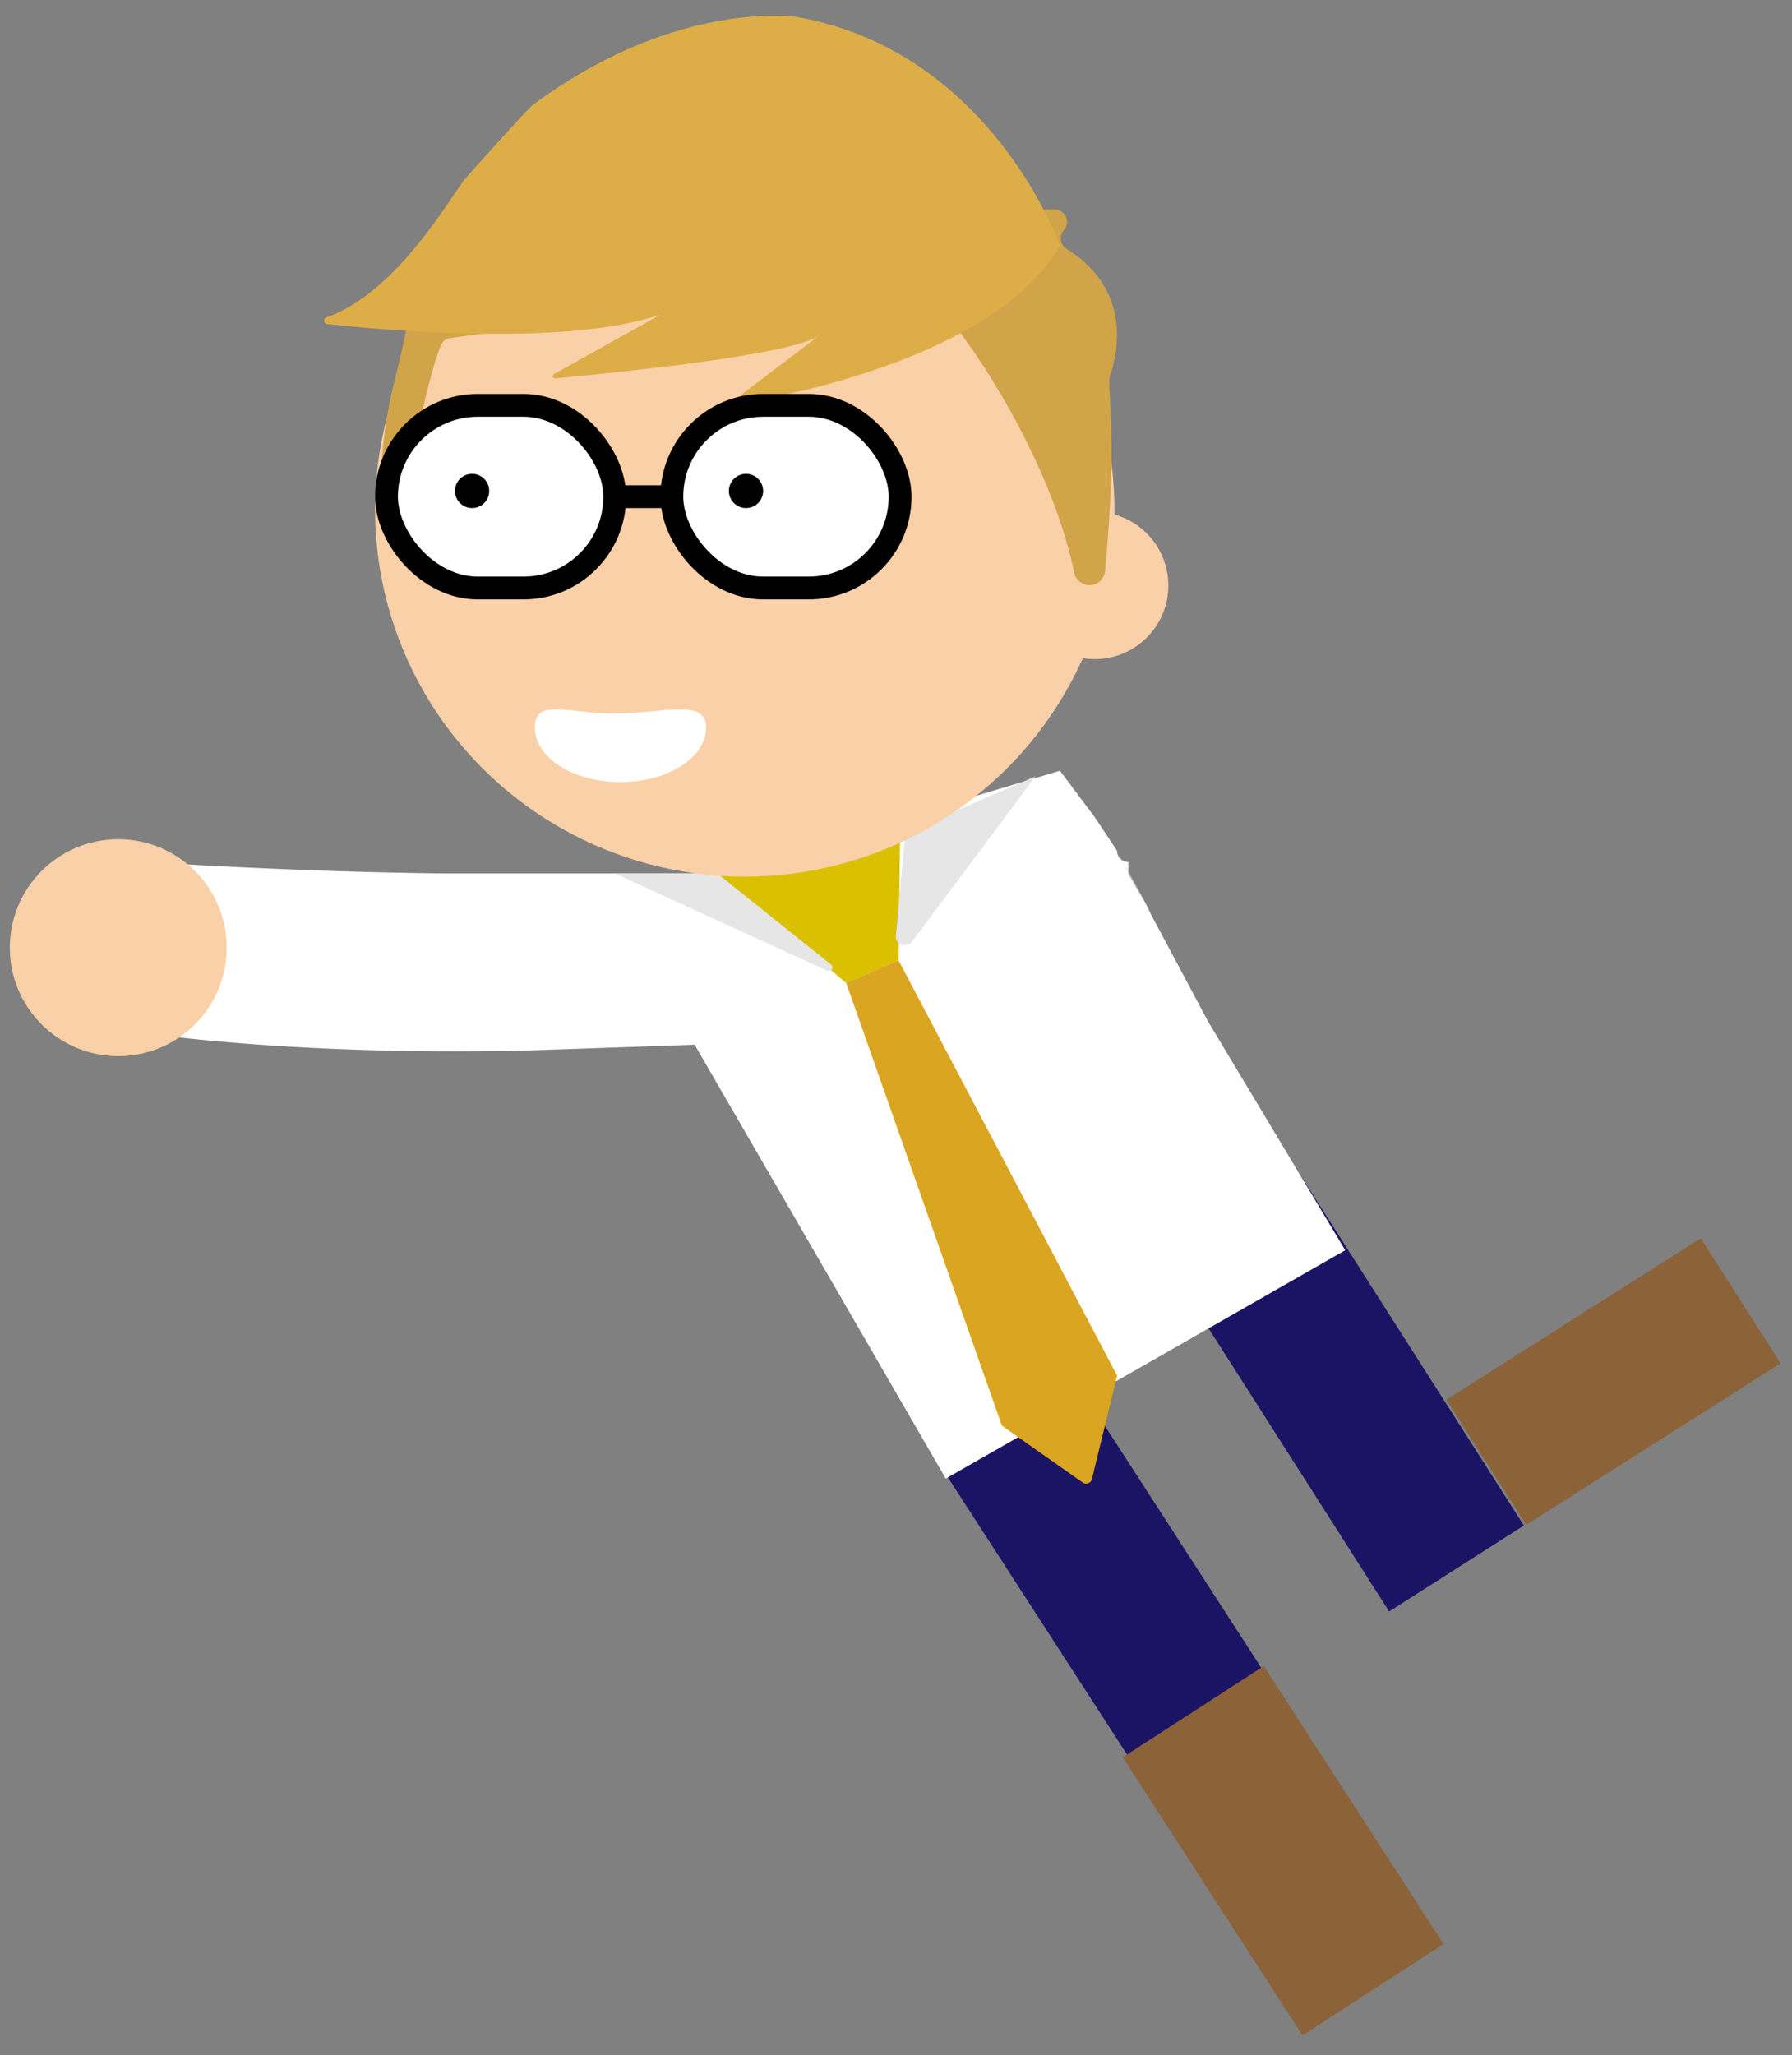 <svg xmlns="http://www.w3.org/2000/svg" viewBox="0 0 157 180">
  <rect x="0" y="0" width="157" height="180" fill="#808080" stroke="none"/>
  <title>Nate_Sprites</title>
  <g id="Layer_2" data-name="Layer 2">
    <g>
      <rect x="109.86" y="100.5" width="14" height="40" transform="translate(280.18 159.24) rotate(147.46)" style="fill: #1b1464"/>
      <polygon points="133.71 133.55 156 119.41 149.01 108.45 126.72 122.59 133.71 133.55" style="fill: #8c6239"/>
      <rect x="92.16" y="121.93" width="14" height="39" transform="translate(259.22 206.33) rotate(147.11)" style="fill: #1b1464"/>
      <rect x="97.92" y="154.73" width="29" height="14.72" transform="translate(187.48 -20.33) rotate(57.11)" style="fill: #8c6239"/>
    </g>
    <g>
      <path d="M60.86,91.5l22,38,35-20-12-20-8-15c6,11,1,2,1,2v-1a1,1,0,0,1-1-1l-2-3-3-4-30,9h-23s-11,0-27-1v15s13,2,33.5,1.5Z" style="fill: #fff"/>
      <circle cx="10.36" cy="83" r="9.5" style="fill: #f9d0a7"/>
    </g>
    <g>
      <polygon points="78.86 73.13 78.72 84.1 74.14 86.1 62.86 76.5 78.86 73.13" style="fill: #DAC000"/>
      <path d="M78.72,84.1l19.15,36.38-2.19,9a.53.53,0,0,1-.79.39l-7.11-5L74.14,86.1Z" style="fill: #DAA520"/>
      <path d="M79.31,72.94l-.83,9.16a.8.8,0,0,0,1.43.37L90.72,68Z" style="fill: #e6e6e6"/>
      <path d="M72.81,84.48l-10-8h-9l18.72,8.56A.32.32,0,0,0,72.81,84.48Z" style="fill: #e6e6e6"/>
    </g>
    <g>
      <ellipse cx="65.25" cy="44.64" rx="32.39" ry="32.14" style="fill: #f9d0a7"/>
      <circle cx="95.91" cy="51.28" r="6.45" style="fill: #f9d0a7"/>
      <path d="M46.86,63.73c0,2.63,3.36,4.77,7.5,4.77s7.5-2.14,7.5-4.77-3.86-1.23-8-1.23S46.86,61.09,46.86,63.73Z" style="fill: #fff"/>
    </g>
    <g>
      <path d="M33.49,39.81C34,34.34,34.85,33,35.76,28a1.09,1.09,0,0,1,.58-.78L59.1,15.65a1,1,0,0,1,.63-.11L82.1,18.35H92.4a1.09,1.09,0,0,1,.81,1.81h0a1.09,1.09,0,0,0,.23,1.64c2,1.21,5.74,4.39,3.94,10.72a1.17,1.17,0,0,1-.09.24c-.44.8.72,4.45-.47,17.23a1.37,1.37,0,0,1-2.71.15C92,40,84.47,28.4,80,24.42a1.07,1.07,0,0,0-.93-.23L39.37,29.62a1.08,1.08,0,0,0-.51.26c-.54.51-1.72,5.17-2.77,10.3A1.31,1.31,0,0,1,33.49,39.81Z" style="fill: #d1a44a"/>
      <path d="M64.27,35.32c2.59-.17,22.9-3.74,28.59-13.82,0,0-6-17-23-20,0,0-10.46-1.7-23.2,7.7-.37.28-5.86,6.35-6.12,6.73-1.92,2.73-6.2,9.82-11.94,11.87a.3.3,0,0,0,.06.58c5,.54,21,2,29.23-.84l-9.35,5.22a.2.2,0,0,0,.1.38c4.13-.39,20.88-2,23.17-3.79l-7.6,5.79A.1.1,0,0,0,64.27,35.32Z" style="fill: #ddae47"/>
    </g>
    <g>
      <g>
        <rect x="33.86" y="35.5" width="20" height="16" rx="8" transform="translate(87.72 87) rotate(-180)" style="fill: #fff;stroke: #000;stroke-miterlimit: 10;stroke-width: 2px"/>
        <rect x="58.86" y="35.5" width="20" height="16" rx="8" transform="translate(137.72 87) rotate(-180)" style="fill: #fff;stroke: #000;stroke-miterlimit: 10;stroke-width: 2px"/>
        <line x1="58.86" y1="43.5" x2="53.86" y2="43.5" style="fill: none;stroke: #000;stroke-miterlimit: 10;stroke-width: 2px"/>
      </g>
      <circle cx="65.36" cy="43" r="1.5"/>
      <circle cx="41.36" cy="43" r="1.5"/>
    </g>
  </g>
</svg>
